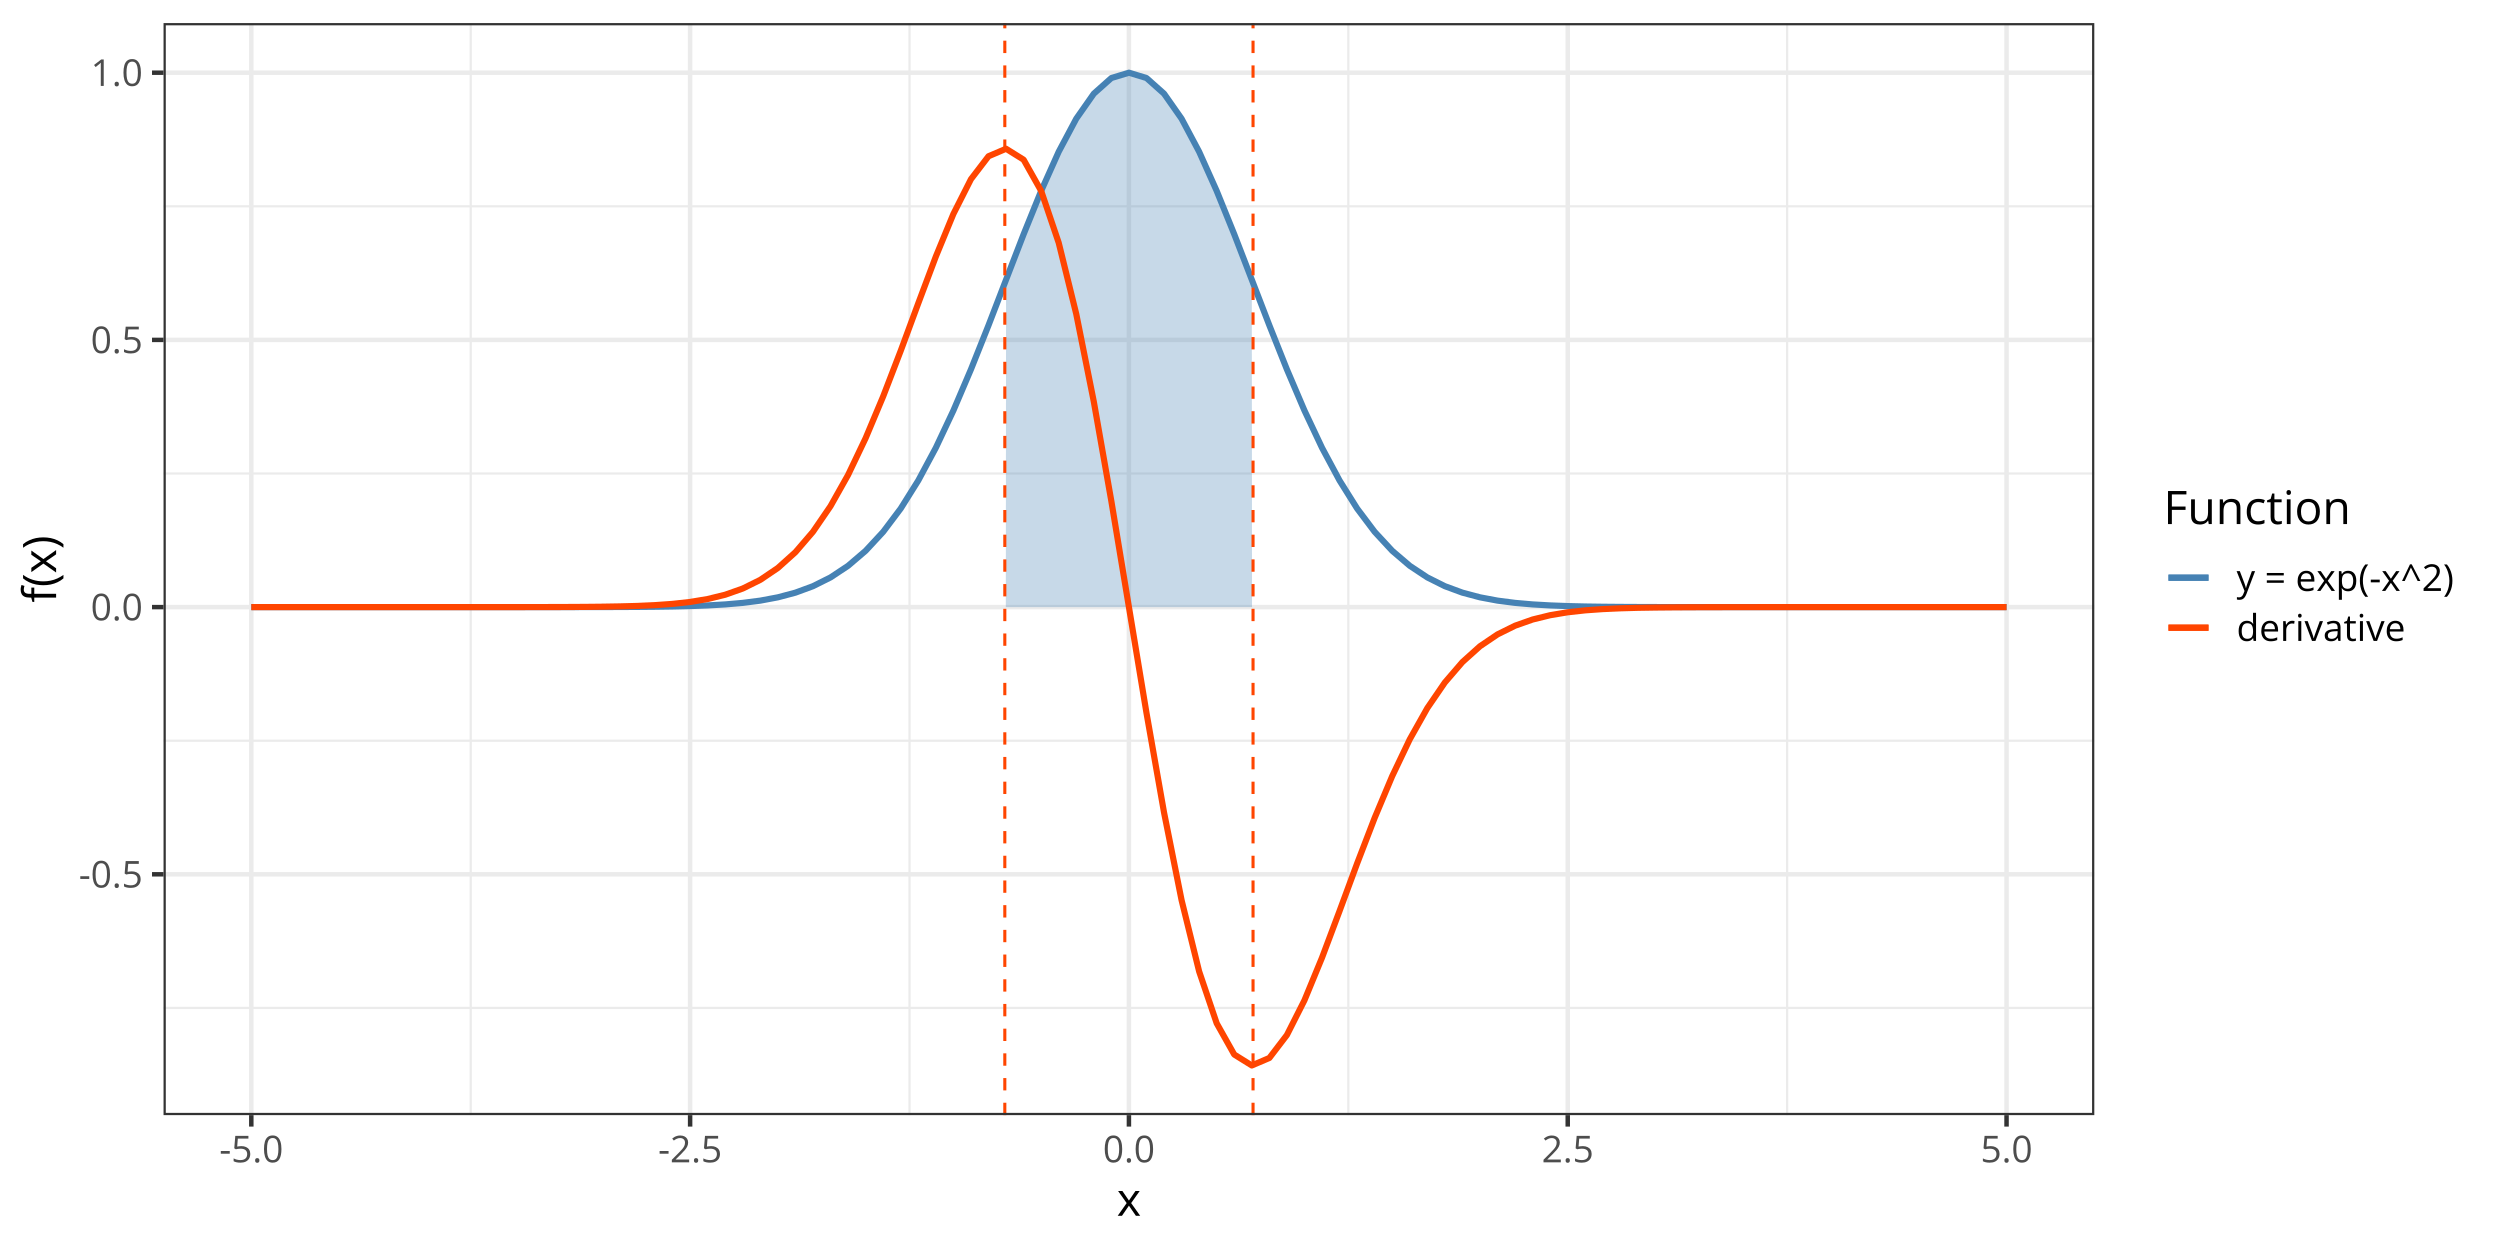 <?xml version="1.0" encoding="UTF-8"?>
<svg xmlns="http://www.w3.org/2000/svg" xmlns:xlink="http://www.w3.org/1999/xlink" width="864pt" height="432pt" viewBox="0 0 864 432" version="1.1">
<defs>
<g>
<symbol overflow="visible" id="glyph0-0">
<path style="stroke:none;" d=""/>
</symbol>
<symbol overflow="visible" id="glyph0-1">
<path style="stroke:none;" d="M 0.516 -2.969 L 0.516 -3.906 L 3.609 -3.906 L 3.609 -2.969 Z M 0.516 -2.969 "/>
</symbol>
<symbol overflow="visible" id="glyph0-2">
<path style="stroke:none;" d="M 6.672 -4.578 C 6.672 -3.836 6.613 -3.176 6.5 -2.594 C 6.383 -2.008 6.207 -1.516 5.969 -1.109 C 5.727 -0.703 5.414 -0.395 5.031 -0.188 C 4.645 0.02 4.188 0.125 3.656 0.125 C 2.969 0.125 2.398 -0.055 1.953 -0.422 C 1.516 -0.797 1.188 -1.332 0.969 -2.031 C 0.75 -2.738 0.641 -3.586 0.641 -4.578 C 0.641 -5.555 0.738 -6.395 0.938 -7.094 C 1.133 -7.789 1.453 -8.328 1.891 -8.703 C 2.336 -9.086 2.926 -9.281 3.656 -9.281 C 4.344 -9.281 4.906 -9.094 5.344 -8.719 C 5.789 -8.344 6.125 -7.805 6.344 -7.109 C 6.562 -6.41 6.672 -5.566 6.672 -4.578 Z M 1.688 -4.578 C 1.688 -3.734 1.75 -3.023 1.875 -2.453 C 2.008 -1.891 2.219 -1.469 2.5 -1.188 C 2.789 -0.906 3.176 -0.766 3.656 -0.766 C 4.125 -0.766 4.5 -0.898 4.781 -1.172 C 5.07 -1.453 5.285 -1.875 5.422 -2.438 C 5.555 -3.008 5.625 -3.723 5.625 -4.578 C 5.625 -5.422 5.555 -6.125 5.422 -6.688 C 5.297 -7.25 5.086 -7.672 4.797 -7.953 C 4.516 -8.242 4.133 -8.391 3.656 -8.391 C 3.176 -8.391 2.789 -8.242 2.5 -7.953 C 2.207 -7.672 2 -7.25 1.875 -6.688 C 1.75 -6.125 1.688 -5.422 1.688 -4.578 Z M 1.688 -4.578 "/>
</symbol>
<symbol overflow="visible" id="glyph0-3">
<path style="stroke:none;" d="M 0.938 -0.656 C 0.938 -0.945 1.004 -1.148 1.141 -1.266 C 1.285 -1.391 1.461 -1.453 1.672 -1.453 C 1.879 -1.453 2.055 -1.391 2.203 -1.266 C 2.348 -1.148 2.422 -0.945 2.422 -0.656 C 2.422 -0.363 2.348 -0.148 2.203 -0.016 C 2.055 0.109 1.879 0.172 1.672 0.172 C 1.461 0.172 1.285 0.109 1.141 -0.016 C 1.004 -0.148 0.938 -0.363 0.938 -0.656 Z M 0.938 -0.656 "/>
</symbol>
<symbol overflow="visible" id="glyph0-4">
<path style="stroke:none;" d="M 3.516 -5.594 C 4.141 -5.594 4.68 -5.484 5.141 -5.266 C 5.598 -5.055 5.953 -4.75 6.203 -4.344 C 6.453 -3.945 6.578 -3.469 6.578 -2.906 C 6.578 -2.281 6.441 -1.738 6.172 -1.281 C 5.898 -0.832 5.508 -0.484 5 -0.234 C 4.5 0.004 3.895 0.125 3.188 0.125 C 2.707 0.125 2.266 0.082 1.859 0 C 1.453 -0.082 1.109 -0.207 0.828 -0.375 L 0.828 -1.359 C 1.129 -1.18 1.492 -1.035 1.922 -0.922 C 2.359 -0.816 2.781 -0.766 3.188 -0.766 C 3.656 -0.766 4.062 -0.836 4.406 -0.984 C 4.758 -1.129 5.031 -1.352 5.219 -1.656 C 5.414 -1.957 5.516 -2.336 5.516 -2.797 C 5.516 -3.41 5.328 -3.879 4.953 -4.203 C 4.578 -4.535 3.988 -4.703 3.188 -4.703 C 2.926 -4.703 2.641 -4.68 2.328 -4.641 C 2.023 -4.598 1.773 -4.551 1.578 -4.5 L 1.047 -4.844 L 1.406 -9.141 L 5.938 -9.141 L 5.938 -8.188 L 2.281 -8.188 L 2.062 -5.438 C 2.219 -5.469 2.422 -5.5 2.672 -5.531 C 2.922 -5.57 3.203 -5.594 3.516 -5.594 Z M 3.516 -5.594 "/>
</symbol>
<symbol overflow="visible" id="glyph0-5">
<path style="stroke:none;" d="M 4.5 0 L 3.484 0 L 3.484 -6.469 C 3.484 -6.719 3.484 -6.93 3.484 -7.109 C 3.484 -7.285 3.484 -7.445 3.484 -7.594 C 3.492 -7.738 3.508 -7.891 3.531 -8.047 C 3.395 -7.91 3.27 -7.797 3.156 -7.703 C 3.051 -7.609 2.914 -7.492 2.75 -7.359 L 1.703 -6.516 L 1.156 -7.234 L 3.625 -9.141 L 4.5 -9.141 Z M 4.5 0 "/>
</symbol>
<symbol overflow="visible" id="glyph0-6">
<path style="stroke:none;" d="M 6.609 0 L 0.625 0 L 0.625 -0.875 L 3.078 -3.344 C 3.523 -3.801 3.906 -4.207 4.219 -4.562 C 4.531 -4.926 4.766 -5.281 4.922 -5.625 C 5.086 -5.977 5.172 -6.363 5.172 -6.781 C 5.172 -7.289 5.016 -7.68 4.703 -7.953 C 4.398 -8.234 4 -8.375 3.5 -8.375 C 3.062 -8.375 2.676 -8.297 2.344 -8.141 C 2.008 -7.992 1.664 -7.785 1.312 -7.516 L 0.75 -8.203 C 0.988 -8.41 1.25 -8.594 1.531 -8.75 C 1.82 -8.906 2.129 -9.031 2.453 -9.125 C 2.785 -9.219 3.133 -9.266 3.5 -9.266 C 4.062 -9.266 4.547 -9.164 4.953 -8.969 C 5.367 -8.77 5.688 -8.488 5.906 -8.125 C 6.133 -7.77 6.25 -7.344 6.25 -6.844 C 6.25 -6.363 6.148 -5.914 5.953 -5.5 C 5.766 -5.082 5.492 -4.672 5.141 -4.266 C 4.797 -3.859 4.395 -3.426 3.938 -2.969 L 1.953 -1 L 1.953 -0.953 L 6.609 -0.953 Z M 6.609 0 "/>
</symbol>
<symbol overflow="visible" id="glyph0-7">
<path style="stroke:none;" d="M 0.016 -6.844 L 1.125 -6.844 L 2.641 -2.875 C 2.723 -2.645 2.801 -2.422 2.875 -2.203 C 2.957 -1.984 3.023 -1.773 3.078 -1.578 C 3.141 -1.391 3.188 -1.203 3.219 -1.016 L 3.266 -1.016 C 3.316 -1.223 3.395 -1.492 3.5 -1.828 C 3.613 -2.172 3.734 -2.52 3.859 -2.875 L 5.297 -6.844 L 6.406 -6.844 L 3.438 1 C 3.27 1.426 3.082 1.797 2.875 2.109 C 2.664 2.422 2.41 2.66 2.109 2.828 C 1.805 2.992 1.445 3.078 1.031 3.078 C 0.832 3.078 0.656 3.066 0.5 3.047 C 0.352 3.023 0.227 3 0.125 2.969 L 0.125 2.141 C 0.207 2.16 0.316 2.176 0.453 2.188 C 0.586 2.207 0.723 2.219 0.859 2.219 C 1.117 2.219 1.344 2.164 1.531 2.062 C 1.719 1.969 1.879 1.828 2.016 1.641 C 2.16 1.453 2.281 1.227 2.375 0.969 L 2.75 0.016 Z M 0.016 -6.844 "/>
</symbol>
<symbol overflow="visible" id="glyph0-8">
<path style="stroke:none;" d=""/>
</symbol>
<symbol overflow="visible" id="glyph0-9">
<path style="stroke:none;" d="M 0.719 -5.359 L 0.719 -6.203 L 6.578 -6.203 L 6.578 -5.359 Z M 0.719 -2.812 L 0.719 -3.656 L 6.578 -3.656 L 6.578 -2.812 Z M 0.719 -2.812 "/>
</symbol>
<symbol overflow="visible" id="glyph0-10">
<path style="stroke:none;" d="M 3.734 -6.969 C 4.316 -6.969 4.816 -6.836 5.234 -6.578 C 5.648 -6.328 5.969 -5.969 6.188 -5.5 C 6.406 -5.039 6.516 -4.5 6.516 -3.875 L 6.516 -3.234 L 1.781 -3.234 C 1.801 -2.43 2.004 -1.816 2.391 -1.391 C 2.773 -0.973 3.32 -0.766 4.031 -0.766 C 4.457 -0.766 4.836 -0.801 5.172 -0.875 C 5.504 -0.957 5.852 -1.078 6.219 -1.234 L 6.219 -0.312 C 5.863 -0.164 5.516 -0.055 5.172 0.016 C 4.836 0.086 4.441 0.125 3.984 0.125 C 3.328 0.125 2.754 -0.008 2.266 -0.281 C 1.773 -0.551 1.395 -0.945 1.125 -1.469 C 0.852 -1.988 0.719 -2.625 0.719 -3.375 C 0.719 -4.113 0.836 -4.75 1.078 -5.281 C 1.328 -5.82 1.676 -6.238 2.125 -6.531 C 2.582 -6.82 3.117 -6.969 3.734 -6.969 Z M 3.719 -6.125 C 3.164 -6.125 2.723 -5.941 2.391 -5.578 C 2.066 -5.211 1.875 -4.707 1.812 -4.062 L 5.438 -4.062 C 5.426 -4.469 5.359 -4.828 5.234 -5.141 C 5.117 -5.453 4.938 -5.691 4.688 -5.859 C 4.438 -6.035 4.113 -6.125 3.719 -6.125 Z M 3.719 -6.125 "/>
</symbol>
<symbol overflow="visible" id="glyph0-11">
<path style="stroke:none;" d="M 2.719 -3.5 L 0.359 -6.844 L 1.547 -6.844 L 3.344 -4.219 L 5.156 -6.844 L 6.328 -6.844 L 3.953 -3.5 L 6.453 0 L 5.266 0 L 3.344 -2.797 L 1.422 0 L 0.25 0 Z M 2.719 -3.5 "/>
</symbol>
<symbol overflow="visible" id="glyph0-12">
<path style="stroke:none;" d="M 4.312 -6.969 C 5.164 -6.969 5.844 -6.676 6.344 -6.094 C 6.852 -5.508 7.109 -4.625 7.109 -3.438 C 7.109 -2.664 6.992 -2.016 6.766 -1.484 C 6.535 -0.953 6.207 -0.551 5.781 -0.281 C 5.363 -0.008 4.863 0.125 4.281 0.125 C 3.926 0.125 3.609 0.078 3.328 -0.016 C 3.055 -0.109 2.82 -0.238 2.625 -0.406 C 2.426 -0.57 2.266 -0.75 2.141 -0.938 L 2.062 -0.938 C 2.07 -0.77 2.086 -0.57 2.109 -0.344 C 2.129 -0.113 2.141 0.082 2.141 0.25 L 2.141 3.062 L 1.094 3.062 L 1.094 -6.844 L 1.953 -6.844 L 2.094 -5.844 L 2.141 -5.844 C 2.273 -6.051 2.438 -6.238 2.625 -6.406 C 2.812 -6.582 3.047 -6.719 3.328 -6.812 C 3.609 -6.914 3.938 -6.969 4.312 -6.969 Z M 4.125 -6.094 C 3.656 -6.094 3.273 -6 2.984 -5.812 C 2.691 -5.633 2.477 -5.363 2.344 -5 C 2.219 -4.633 2.148 -4.176 2.141 -3.625 L 2.141 -3.438 C 2.141 -2.852 2.203 -2.359 2.328 -1.953 C 2.453 -1.555 2.66 -1.254 2.953 -1.047 C 3.254 -0.836 3.648 -0.734 4.141 -0.734 C 4.566 -0.734 4.922 -0.848 5.203 -1.078 C 5.484 -1.305 5.691 -1.625 5.828 -2.031 C 5.973 -2.445 6.047 -2.922 6.047 -3.453 C 6.047 -4.266 5.891 -4.906 5.578 -5.375 C 5.266 -5.852 4.781 -6.094 4.125 -6.094 Z M 4.125 -6.094 "/>
</symbol>
<symbol overflow="visible" id="glyph0-13">
<path style="stroke:none;" d="M 0.516 -3.5 C 0.516 -4.207 0.582 -4.895 0.719 -5.562 C 0.852 -6.227 1.055 -6.863 1.328 -7.469 C 1.609 -8.07 1.961 -8.629 2.391 -9.141 L 3.391 -9.141 C 2.785 -8.348 2.328 -7.469 2.016 -6.5 C 1.711 -5.531 1.562 -4.535 1.562 -3.516 C 1.562 -2.848 1.629 -2.191 1.766 -1.547 C 1.898 -0.898 2.102 -0.281 2.375 0.312 C 2.645 0.914 2.977 1.488 3.375 2.031 L 2.391 2.031 C 1.961 1.531 1.609 0.984 1.328 0.391 C 1.055 -0.203 0.852 -0.828 0.719 -1.484 C 0.582 -2.141 0.516 -2.812 0.516 -3.5 Z M 0.516 -3.5 "/>
</symbol>
<symbol overflow="visible" id="glyph0-14">
<path style="stroke:none;" d="M 0.5 -3.438 L 3.25 -9.203 L 3.844 -9.203 L 6.828 -3.438 L 5.891 -3.438 L 3.562 -8.094 L 1.438 -3.438 Z M 0.5 -3.438 "/>
</symbol>
<symbol overflow="visible" id="glyph0-15">
<path style="stroke:none;" d="M 3.266 -3.516 C 3.266 -2.816 3.195 -2.141 3.062 -1.484 C 2.926 -0.828 2.719 -0.203 2.438 0.391 C 2.164 0.984 1.812 1.531 1.375 2.031 L 0.406 2.031 C 0.801 1.5 1.133 0.93 1.406 0.328 C 1.676 -0.273 1.879 -0.898 2.016 -1.547 C 2.148 -2.203 2.219 -2.863 2.219 -3.531 C 2.219 -4.207 2.145 -4.875 2 -5.531 C 1.863 -6.188 1.66 -6.816 1.391 -7.422 C 1.129 -8.035 0.797 -8.609 0.391 -9.141 L 1.375 -9.141 C 1.812 -8.617 2.164 -8.055 2.438 -7.453 C 2.719 -6.859 2.926 -6.227 3.062 -5.562 C 3.195 -4.895 3.266 -4.211 3.266 -3.516 Z M 3.266 -3.516 "/>
</symbol>
<symbol overflow="visible" id="glyph0-16">
<path style="stroke:none;" d="M 3.531 0.125 C 2.664 0.125 1.977 -0.172 1.469 -0.766 C 0.969 -1.359 0.719 -2.238 0.719 -3.406 C 0.719 -4.582 0.973 -5.469 1.484 -6.062 C 2.004 -6.664 2.691 -6.969 3.547 -6.969 C 3.91 -6.969 4.227 -6.922 4.5 -6.828 C 4.77 -6.734 5.004 -6.602 5.203 -6.438 C 5.398 -6.281 5.562 -6.102 5.688 -5.906 L 5.766 -5.906 C 5.754 -6.031 5.738 -6.203 5.719 -6.422 C 5.695 -6.648 5.688 -6.836 5.688 -6.984 L 5.688 -9.719 L 6.734 -9.719 L 6.734 0 L 5.891 0 L 5.734 -0.969 L 5.688 -0.969 C 5.562 -0.77 5.398 -0.586 5.203 -0.422 C 5.004 -0.254 4.77 -0.117 4.5 -0.016 C 4.227 0.078 3.906 0.125 3.531 0.125 Z M 3.688 -0.734 C 4.426 -0.734 4.945 -0.941 5.25 -1.359 C 5.551 -1.773 5.703 -2.395 5.703 -3.219 L 5.703 -3.406 C 5.703 -4.281 5.555 -4.945 5.266 -5.406 C 4.984 -5.875 4.457 -6.109 3.688 -6.109 C 3.051 -6.109 2.57 -5.863 2.25 -5.375 C 1.938 -4.883 1.781 -4.219 1.781 -3.375 C 1.781 -2.531 1.938 -1.879 2.25 -1.422 C 2.57 -0.961 3.051 -0.734 3.688 -0.734 Z M 3.688 -0.734 "/>
</symbol>
<symbol overflow="visible" id="glyph0-17">
<path style="stroke:none;" d="M 4.203 -6.969 C 4.336 -6.969 4.477 -6.957 4.625 -6.938 C 4.781 -6.926 4.914 -6.91 5.031 -6.891 L 4.906 -5.938 C 4.789 -5.957 4.664 -5.977 4.531 -6 C 4.395 -6.02 4.266 -6.031 4.141 -6.031 C 3.867 -6.031 3.609 -5.973 3.359 -5.859 C 3.117 -5.742 2.906 -5.582 2.719 -5.375 C 2.539 -5.176 2.398 -4.93 2.297 -4.641 C 2.191 -4.348 2.141 -4.023 2.141 -3.672 L 2.141 0 L 1.094 0 L 1.094 -6.844 L 1.953 -6.844 L 2.062 -5.594 L 2.109 -5.594 C 2.254 -5.844 2.426 -6.07 2.625 -6.281 C 2.82 -6.488 3.051 -6.656 3.312 -6.781 C 3.582 -6.906 3.879 -6.969 4.203 -6.969 Z M 4.203 -6.969 "/>
</symbol>
<symbol overflow="visible" id="glyph0-18">
<path style="stroke:none;" d="M 2.125 -6.844 L 2.125 0 L 1.094 0 L 1.094 -6.844 Z M 1.625 -9.406 C 1.789 -9.406 1.938 -9.348 2.062 -9.234 C 2.188 -9.129 2.25 -8.961 2.25 -8.734 C 2.25 -8.504 2.188 -8.332 2.062 -8.219 C 1.938 -8.102 1.789 -8.047 1.625 -8.047 C 1.445 -8.047 1.297 -8.102 1.172 -8.219 C 1.055 -8.332 1 -8.504 1 -8.734 C 1 -8.961 1.055 -9.129 1.172 -9.234 C 1.297 -9.348 1.445 -9.406 1.625 -9.406 Z M 1.625 -9.406 "/>
</symbol>
<symbol overflow="visible" id="glyph0-19">
<path style="stroke:none;" d="M 2.594 0 L 0 -6.844 L 1.109 -6.844 L 2.625 -2.703 C 2.727 -2.422 2.832 -2.109 2.938 -1.766 C 3.039 -1.422 3.113 -1.145 3.156 -0.938 L 3.203 -0.938 C 3.254 -1.145 3.336 -1.422 3.453 -1.766 C 3.566 -2.109 3.676 -2.422 3.781 -2.703 L 5.281 -6.844 L 6.391 -6.844 L 3.781 0 Z M 2.594 0 "/>
</symbol>
<symbol overflow="visible" id="glyph0-20">
<path style="stroke:none;" d="M 3.656 -6.953 C 4.469 -6.953 5.07 -6.77 5.469 -6.406 C 5.863 -6.039 6.062 -5.457 6.062 -4.656 L 6.062 0 L 5.312 0 L 5.109 -1.016 L 5.062 -1.016 C 4.875 -0.766 4.676 -0.551 4.469 -0.375 C 4.258 -0.207 4.016 -0.082 3.734 0 C 3.461 0.082 3.129 0.125 2.734 0.125 C 2.316 0.125 1.945 0.051 1.625 -0.094 C 1.301 -0.238 1.047 -0.457 0.859 -0.75 C 0.68 -1.051 0.594 -1.426 0.594 -1.875 C 0.594 -2.562 0.863 -3.086 1.406 -3.453 C 1.945 -3.816 2.77 -4.02 3.875 -4.062 L 5.062 -4.109 L 5.062 -4.531 C 5.062 -5.113 4.93 -5.523 4.672 -5.766 C 4.422 -6.004 4.062 -6.125 3.594 -6.125 C 3.238 -6.125 2.898 -6.07 2.578 -5.969 C 2.254 -5.863 1.945 -5.738 1.656 -5.594 L 1.328 -6.391 C 1.641 -6.547 1.992 -6.676 2.391 -6.781 C 2.797 -6.895 3.219 -6.953 3.656 -6.953 Z M 5.047 -3.375 L 4 -3.328 C 3.145 -3.297 2.539 -3.156 2.188 -2.906 C 1.844 -2.664 1.672 -2.32 1.672 -1.875 C 1.672 -1.477 1.785 -1.188 2.016 -1 C 2.254 -0.812 2.57 -0.719 2.969 -0.719 C 3.57 -0.719 4.066 -0.883 4.453 -1.219 C 4.848 -1.562 5.047 -2.07 5.047 -2.75 Z M 5.047 -3.375 "/>
</symbol>
<symbol overflow="visible" id="glyph0-21">
<path style="stroke:none;" d="M 3.312 -0.719 C 3.477 -0.719 3.648 -0.734 3.828 -0.766 C 4.004 -0.797 4.148 -0.832 4.266 -0.875 L 4.266 -0.062 C 4.148 -0.008 3.984 0.031 3.766 0.062 C 3.547 0.102 3.336 0.125 3.141 0.125 C 2.773 0.125 2.441 0.062 2.141 -0.062 C 1.848 -0.188 1.613 -0.398 1.438 -0.703 C 1.258 -1.016 1.172 -1.438 1.172 -1.969 L 1.172 -6.031 L 0.203 -6.031 L 0.203 -6.547 L 1.188 -6.953 L 1.594 -8.438 L 2.219 -8.438 L 2.219 -6.844 L 4.219 -6.844 L 4.219 -6.031 L 2.219 -6.031 L 2.219 -2 C 2.219 -1.57 2.316 -1.25 2.516 -1.031 C 2.711 -0.82 2.977 -0.719 3.312 -0.719 Z M 3.312 -0.719 "/>
</symbol>
<symbol overflow="visible" id="glyph1-0">
<path style="stroke:none;" d=""/>
</symbol>
<symbol overflow="visible" id="glyph1-1">
<path style="stroke:none;" d="M 3.406 -4.391 L 0.453 -8.562 L 1.938 -8.562 L 4.188 -5.266 L 6.438 -8.562 L 7.906 -8.562 L 4.953 -4.391 L 8.078 0 L 6.594 0 L 4.188 -3.5 L 1.781 0 L 0.312 0 Z M 3.406 -4.391 "/>
</symbol>
<symbol overflow="visible" id="glyph1-2">
<path style="stroke:none;" d="M 2.891 0 L 1.562 0 L 1.562 -11.422 L 7.922 -11.422 L 7.922 -10.25 L 2.891 -10.25 L 2.891 -6.062 L 7.625 -6.062 L 7.625 -4.906 L 2.891 -4.906 Z M 2.891 0 "/>
</symbol>
<symbol overflow="visible" id="glyph1-3">
<path style="stroke:none;" d="M 8.438 -8.562 L 8.438 0 L 7.375 0 L 7.188 -1.203 L 7.125 -1.203 C 6.945 -0.91 6.719 -0.66 6.438 -0.453 C 6.156 -0.254 5.836 -0.102 5.484 0 C 5.129 0.102 4.754 0.156 4.359 0.156 C 3.68 0.156 3.113 0.047 2.656 -0.172 C 2.195 -0.391 1.852 -0.727 1.625 -1.188 C 1.395 -1.645 1.281 -2.234 1.281 -2.953 L 1.281 -8.562 L 2.594 -8.562 L 2.594 -3.047 C 2.594 -2.336 2.754 -1.805 3.078 -1.453 C 3.398 -1.098 3.891 -0.922 4.547 -0.922 C 5.18 -0.922 5.688 -1.039 6.062 -1.281 C 6.445 -1.52 6.723 -1.875 6.891 -2.344 C 7.055 -2.812 7.141 -3.383 7.141 -4.062 L 7.141 -8.562 Z M 8.438 -8.562 "/>
</symbol>
<symbol overflow="visible" id="glyph1-4">
<path style="stroke:none;" d="M 5.422 -8.719 C 6.441 -8.719 7.211 -8.469 7.734 -7.969 C 8.254 -7.477 8.516 -6.68 8.516 -5.578 L 8.516 0 L 7.234 0 L 7.234 -5.5 C 7.234 -6.207 7.066 -6.738 6.734 -7.094 C 6.41 -7.445 5.914 -7.625 5.25 -7.625 C 4.301 -7.625 3.633 -7.352 3.25 -6.812 C 2.863 -6.281 2.672 -5.504 2.672 -4.484 L 2.672 0 L 1.375 0 L 1.375 -8.562 L 2.422 -8.562 L 2.609 -7.328 L 2.688 -7.328 C 2.863 -7.629 3.094 -7.883 3.375 -8.094 C 3.656 -8.301 3.969 -8.457 4.312 -8.562 C 4.664 -8.664 5.035 -8.719 5.422 -8.719 Z M 5.422 -8.719 "/>
</symbol>
<symbol overflow="visible" id="glyph1-5">
<path style="stroke:none;" d="M 4.797 0.156 C 4.023 0.156 3.344 0 2.75 -0.312 C 2.164 -0.633 1.707 -1.117 1.375 -1.766 C 1.051 -2.422 0.891 -3.242 0.891 -4.234 C 0.891 -5.273 1.062 -6.125 1.406 -6.781 C 1.758 -7.438 2.238 -7.922 2.844 -8.234 C 3.457 -8.555 4.148 -8.719 4.922 -8.719 C 5.348 -8.719 5.758 -8.676 6.156 -8.594 C 6.562 -8.508 6.891 -8.398 7.141 -8.266 L 6.75 -7.188 C 6.488 -7.289 6.188 -7.383 5.844 -7.469 C 5.508 -7.551 5.191 -7.594 4.891 -7.594 C 4.297 -7.594 3.801 -7.461 3.406 -7.203 C 3.02 -6.953 2.727 -6.578 2.531 -6.078 C 2.332 -5.586 2.234 -4.977 2.234 -4.25 C 2.234 -3.562 2.328 -2.973 2.516 -2.484 C 2.711 -1.992 3 -1.617 3.375 -1.359 C 3.75 -1.098 4.223 -0.969 4.797 -0.969 C 5.242 -0.969 5.648 -1.016 6.016 -1.109 C 6.379 -1.211 6.711 -1.328 7.016 -1.453 L 7.016 -0.297 C 6.723 -0.148 6.398 -0.039 6.047 0.031 C 5.703 0.113 5.285 0.156 4.797 0.156 Z M 4.797 0.156 "/>
</symbol>
<symbol overflow="visible" id="glyph1-6">
<path style="stroke:none;" d="M 4.141 -0.906 C 4.348 -0.906 4.562 -0.922 4.781 -0.953 C 5.008 -0.992 5.195 -1.039 5.344 -1.094 L 5.344 -0.094 C 5.188 -0.02 4.973 0.035 4.703 0.078 C 4.441 0.129 4.18 0.156 3.922 0.156 C 3.473 0.156 3.062 0.078 2.688 -0.078 C 2.32 -0.242 2.023 -0.516 1.797 -0.891 C 1.578 -1.273 1.469 -1.801 1.469 -2.469 L 1.469 -7.547 L 0.25 -7.547 L 0.25 -8.188 L 1.484 -8.688 L 2 -10.547 L 2.781 -10.547 L 2.781 -8.562 L 5.281 -8.562 L 5.281 -7.547 L 2.781 -7.547 L 2.781 -2.516 C 2.781 -1.973 2.898 -1.566 3.141 -1.297 C 3.391 -1.035 3.723 -0.906 4.141 -0.906 Z M 4.141 -0.906 "/>
</symbol>
<symbol overflow="visible" id="glyph1-7">
<path style="stroke:none;" d="M 2.672 -8.562 L 2.672 0 L 1.375 0 L 1.375 -8.562 Z M 2.031 -11.766 C 2.25 -11.766 2.43 -11.695 2.578 -11.562 C 2.734 -11.426 2.812 -11.211 2.812 -10.922 C 2.812 -10.629 2.734 -10.41 2.578 -10.266 C 2.43 -10.129 2.25 -10.062 2.031 -10.062 C 1.812 -10.062 1.625 -10.129 1.469 -10.266 C 1.32 -10.41 1.25 -10.629 1.25 -10.922 C 1.25 -11.211 1.32 -11.426 1.469 -11.562 C 1.625 -11.695 1.812 -11.766 2.031 -11.766 Z M 2.031 -11.766 "/>
</symbol>
<symbol overflow="visible" id="glyph1-8">
<path style="stroke:none;" d="M 8.75 -4.297 C 8.75 -3.598 8.656 -2.973 8.469 -2.422 C 8.289 -1.867 8.031 -1.398 7.688 -1.016 C 7.344 -0.641 6.926 -0.348 6.438 -0.141 C 5.957 0.055 5.41 0.156 4.797 0.156 C 4.223 0.156 3.695 0.055 3.219 -0.141 C 2.738 -0.348 2.328 -0.641 1.984 -1.016 C 1.641 -1.398 1.367 -1.867 1.172 -2.422 C 0.984 -2.973 0.891 -3.598 0.891 -4.297 C 0.891 -5.234 1.047 -6.031 1.359 -6.688 C 1.68 -7.352 2.141 -7.859 2.734 -8.203 C 3.328 -8.547 4.031 -8.719 4.844 -8.719 C 5.625 -8.719 6.305 -8.539 6.891 -8.188 C 7.484 -7.844 7.941 -7.344 8.266 -6.688 C 8.586 -6.031 8.75 -5.234 8.75 -4.297 Z M 2.234 -4.297 C 2.234 -3.609 2.32 -3.008 2.5 -2.5 C 2.688 -2 2.969 -1.609 3.344 -1.328 C 3.727 -1.055 4.223 -0.922 4.828 -0.922 C 5.422 -0.922 5.906 -1.055 6.281 -1.328 C 6.664 -1.609 6.945 -2 7.125 -2.5 C 7.312 -3.008 7.406 -3.609 7.406 -4.297 C 7.406 -4.984 7.312 -5.57 7.125 -6.062 C 6.945 -6.562 6.664 -6.945 6.281 -7.219 C 5.906 -7.488 5.414 -7.625 4.812 -7.625 C 3.926 -7.625 3.273 -7.328 2.859 -6.734 C 2.441 -6.148 2.234 -5.336 2.234 -4.297 Z M 2.234 -4.297 "/>
</symbol>
<symbol overflow="visible" id="glyph2-0">
<path style="stroke:none;" d=""/>
</symbol>
<symbol overflow="visible" id="glyph2-1">
<path style="stroke:none;" d="M -7.547 -5.188 L -7.547 -3.047 L 0 -3.047 L 0 -1.75 L -7.547 -1.75 L -7.547 -0.234 L -8.172 -0.234 L -8.609 -1.75 L -9.172 -1.75 C -9.891 -1.75 -10.473 -1.852 -10.922 -2.062 C -11.379 -2.281 -11.711 -2.594 -11.922 -3 C -12.141 -3.406 -12.25 -3.898 -12.25 -4.484 C -12.25 -4.816 -12.219 -5.117 -12.156 -5.391 C -12.102 -5.66 -12.039 -5.898 -11.969 -6.109 L -10.938 -5.781 C -11 -5.602 -11.051 -5.398 -11.094 -5.172 C -11.145 -4.953 -11.172 -4.727 -11.172 -4.5 C -11.172 -4.008 -11.008 -3.645 -10.688 -3.406 C -10.375 -3.164 -9.875 -3.047 -9.188 -3.047 L -8.562 -3.047 L -8.562 -5.188 Z M -7.547 -5.188 "/>
</symbol>
<symbol overflow="visible" id="glyph2-2">
<path style="stroke:none;" d="M -4.391 -0.641 C -5.266 -0.641 -6.117 -0.723 -6.953 -0.891 C -7.785 -1.066 -8.578 -1.328 -9.328 -1.672 C -10.086 -2.023 -10.785 -2.469 -11.422 -3 L -11.422 -4.234 C -10.43 -3.484 -9.332 -2.914 -8.125 -2.531 C -6.914 -2.156 -5.676 -1.969 -4.406 -1.969 C -3.57 -1.969 -2.75 -2.051 -1.938 -2.219 C -1.125 -2.383 -0.344 -2.633 0.406 -2.969 C 1.156 -3.312 1.863 -3.727 2.531 -4.219 L 2.531 -3 C 1.906 -2.469 1.223 -2.023 0.484 -1.672 C -0.254 -1.328 -1.035 -1.066 -1.859 -0.891 C -2.68 -0.723 -3.523 -0.641 -4.391 -0.641 Z M -4.391 -0.641 "/>
</symbol>
<symbol overflow="visible" id="glyph2-3">
<path style="stroke:none;" d="M -4.391 -3.406 L -8.562 -0.453 L -8.562 -1.938 L -5.266 -4.188 L -8.562 -6.438 L -8.562 -7.906 L -4.391 -4.953 L 0 -8.078 L 0 -6.594 L -3.5 -4.188 L 0 -1.781 L 0 -0.312 Z M -4.391 -3.406 "/>
</symbol>
<symbol overflow="visible" id="glyph2-4">
<path style="stroke:none;" d="M -4.406 -4.078 C -3.531 -4.078 -2.68 -3.992 -1.859 -3.828 C -1.035 -3.66 -0.254 -3.398 0.484 -3.047 C 1.234 -2.703 1.914 -2.266 2.531 -1.734 L 2.531 -0.5 C 1.875 -1 1.164 -1.414 0.406 -1.75 C -0.352 -2.094 -1.133 -2.348 -1.938 -2.516 C -2.75 -2.68 -3.57 -2.766 -4.406 -2.766 C -5.258 -2.766 -6.098 -2.676 -6.922 -2.5 C -7.742 -2.332 -8.535 -2.082 -9.297 -1.75 C -10.055 -1.414 -10.766 -0.992 -11.422 -0.484 L -11.422 -1.734 C -10.785 -2.266 -10.086 -2.703 -9.328 -3.047 C -8.578 -3.398 -7.785 -3.66 -6.953 -3.828 C -6.129 -3.992 -5.281 -4.078 -4.406 -4.078 Z M -4.406 -4.078 "/>
</symbol>
</g>
<clipPath id="clip1">
  <path d="M 56.52 7.969 L 723.793 7.969 L 723.793 385.379 L 56.52 385.379 Z M 56.52 7.969 "/>
</clipPath>
<clipPath id="clip2">
  <path d="M 56.52 347 L 723.793 347 L 723.793 349 L 56.52 349 Z M 56.52 347 "/>
</clipPath>
<clipPath id="clip3">
  <path d="M 56.52 255 L 723.793 255 L 723.793 257 L 56.52 257 Z M 56.52 255 "/>
</clipPath>
<clipPath id="clip4">
  <path d="M 56.52 163 L 723.793 163 L 723.793 165 L 56.52 165 Z M 56.52 163 "/>
</clipPath>
<clipPath id="clip5">
  <path d="M 56.52 70 L 723.793 70 L 723.793 72 L 56.52 72 Z M 56.52 70 "/>
</clipPath>
<clipPath id="clip6">
  <path d="M 162 7.969 L 164 7.969 L 164 385.379 L 162 385.379 Z M 162 7.969 "/>
</clipPath>
<clipPath id="clip7">
  <path d="M 313 7.969 L 315 7.969 L 315 385.379 L 313 385.379 Z M 313 7.969 "/>
</clipPath>
<clipPath id="clip8">
  <path d="M 465 7.969 L 467 7.969 L 467 385.379 L 465 385.379 Z M 465 7.969 "/>
</clipPath>
<clipPath id="clip9">
  <path d="M 617 7.969 L 619 7.969 L 619 385.379 L 617 385.379 Z M 617 7.969 "/>
</clipPath>
<clipPath id="clip10">
  <path d="M 56.52 301 L 723.793 301 L 723.793 303 L 56.52 303 Z M 56.52 301 "/>
</clipPath>
<clipPath id="clip11">
  <path d="M 56.52 209 L 723.793 209 L 723.793 211 L 56.52 211 Z M 56.52 209 "/>
</clipPath>
<clipPath id="clip12">
  <path d="M 56.52 116 L 723.793 116 L 723.793 119 L 56.52 119 Z M 56.52 116 "/>
</clipPath>
<clipPath id="clip13">
  <path d="M 56.52 24 L 723.793 24 L 723.793 26 L 56.52 26 Z M 56.52 24 "/>
</clipPath>
<clipPath id="clip14">
  <path d="M 86 7.969 L 88 7.969 L 88 385.379 L 86 385.379 Z M 86 7.969 "/>
</clipPath>
<clipPath id="clip15">
  <path d="M 237 7.969 L 240 7.969 L 240 385.379 L 237 385.379 Z M 237 7.969 "/>
</clipPath>
<clipPath id="clip16">
  <path d="M 389 7.969 L 391 7.969 L 391 385.379 L 389 385.379 Z M 389 7.969 "/>
</clipPath>
<clipPath id="clip17">
  <path d="M 541 7.969 L 543 7.969 L 543 385.379 L 541 385.379 Z M 541 7.969 "/>
</clipPath>
<clipPath id="clip18">
  <path d="M 692 7.969 L 695 7.969 L 695 385.379 L 692 385.379 Z M 692 7.969 "/>
</clipPath>
<clipPath id="clip19">
  <path d="M 346 7.969 L 348 7.969 L 348 385.379 L 346 385.379 Z M 346 7.969 "/>
</clipPath>
<clipPath id="clip20">
  <path d="M 432 7.969 L 434 7.969 L 434 385.379 L 432 385.379 Z M 432 7.969 "/>
</clipPath>
<clipPath id="clip21">
  <path d="M 56.52 7.969 L 723.793 7.969 L 723.793 385.379 L 56.52 385.379 Z M 56.52 7.969 "/>
</clipPath>
</defs>
<g id="surface54">
<rect x="0" y="0" width="864" height="432" style="fill:rgb(100%,100%,100%);fill-opacity:1;stroke:none;"/>
<rect x="0" y="0" width="864" height="432" style="fill:rgb(100%,100%,100%);fill-opacity:1;stroke:none;"/>
<path style="fill:none;stroke-width:1.552;stroke-linecap:round;stroke-linejoin:round;stroke:rgb(100%,100%,100%);stroke-opacity:1;stroke-miterlimit:10;" d="M 0 432 L 864 432 L 864 0 L 0 0 Z M 0 432 "/>
<g clip-path="url(#clip1)" clip-rule="nonzero">
<path style=" stroke:none;fill-rule:nonzero;fill:rgb(100%,100%,100%);fill-opacity:1;" d="M 56.52 385.379 L 723.793 385.379 L 723.793 7.969 L 56.52 7.969 Z M 56.52 385.379 "/>
</g>
<g clip-path="url(#clip2)" clip-rule="nonzero">
<path style="fill:none;stroke-width:0.776;stroke-linecap:butt;stroke-linejoin:round;stroke:rgb(92.157%,92.157%,92.157%);stroke-opacity:1;stroke-miterlimit:10;" d="M 56.52 348.336 L 723.793 348.336 "/>
</g>
<g clip-path="url(#clip3)" clip-rule="nonzero">
<path style="fill:none;stroke-width:0.776;stroke-linecap:butt;stroke-linejoin:round;stroke:rgb(92.157%,92.157%,92.157%);stroke-opacity:1;stroke-miterlimit:10;" d="M 56.52 255.992 L 723.793 255.992 "/>
</g>
<g clip-path="url(#clip4)" clip-rule="nonzero">
<path style="fill:none;stroke-width:0.776;stroke-linecap:butt;stroke-linejoin:round;stroke:rgb(92.157%,92.157%,92.157%);stroke-opacity:1;stroke-miterlimit:10;" d="M 56.52 163.645 L 723.793 163.645 "/>
</g>
<g clip-path="url(#clip5)" clip-rule="nonzero">
<path style="fill:none;stroke-width:0.776;stroke-linecap:butt;stroke-linejoin:round;stroke:rgb(92.157%,92.157%,92.157%);stroke-opacity:1;stroke-miterlimit:10;" d="M 56.52 71.297 L 723.793 71.297 "/>
</g>
<g clip-path="url(#clip6)" clip-rule="nonzero">
<path style="fill:none;stroke-width:0.776;stroke-linecap:butt;stroke-linejoin:round;stroke:rgb(92.157%,92.157%,92.157%);stroke-opacity:1;stroke-miterlimit:10;" d="M 162.676 385.379 L 162.676 7.969 "/>
</g>
<g clip-path="url(#clip7)" clip-rule="nonzero">
<path style="fill:none;stroke-width:0.776;stroke-linecap:butt;stroke-linejoin:round;stroke:rgb(92.157%,92.157%,92.157%);stroke-opacity:1;stroke-miterlimit:10;" d="M 314.332 385.379 L 314.332 7.969 "/>
</g>
<g clip-path="url(#clip8)" clip-rule="nonzero">
<path style="fill:none;stroke-width:0.776;stroke-linecap:butt;stroke-linejoin:round;stroke:rgb(92.157%,92.157%,92.157%);stroke-opacity:1;stroke-miterlimit:10;" d="M 465.984 385.379 L 465.984 7.969 "/>
</g>
<g clip-path="url(#clip9)" clip-rule="nonzero">
<path style="fill:none;stroke-width:0.776;stroke-linecap:butt;stroke-linejoin:round;stroke:rgb(92.157%,92.157%,92.157%);stroke-opacity:1;stroke-miterlimit:10;" d="M 617.637 385.379 L 617.637 7.969 "/>
</g>
<g clip-path="url(#clip10)" clip-rule="nonzero">
<path style="fill:none;stroke-width:1.552;stroke-linecap:butt;stroke-linejoin:round;stroke:rgb(92.157%,92.157%,92.157%);stroke-opacity:1;stroke-miterlimit:10;" d="M 56.52 302.164 L 723.793 302.164 "/>
</g>
<g clip-path="url(#clip11)" clip-rule="nonzero">
<path style="fill:none;stroke-width:1.552;stroke-linecap:butt;stroke-linejoin:round;stroke:rgb(92.157%,92.157%,92.157%);stroke-opacity:1;stroke-miterlimit:10;" d="M 56.52 209.816 L 723.793 209.816 "/>
</g>
<g clip-path="url(#clip12)" clip-rule="nonzero">
<path style="fill:none;stroke-width:1.552;stroke-linecap:butt;stroke-linejoin:round;stroke:rgb(92.157%,92.157%,92.157%);stroke-opacity:1;stroke-miterlimit:10;" d="M 56.52 117.473 L 723.793 117.473 "/>
</g>
<g clip-path="url(#clip13)" clip-rule="nonzero">
<path style="fill:none;stroke-width:1.552;stroke-linecap:butt;stroke-linejoin:round;stroke:rgb(92.157%,92.157%,92.157%);stroke-opacity:1;stroke-miterlimit:10;" d="M 56.52 25.125 L 723.793 25.125 "/>
</g>
<g clip-path="url(#clip14)" clip-rule="nonzero">
<path style="fill:none;stroke-width:1.552;stroke-linecap:butt;stroke-linejoin:round;stroke:rgb(92.157%,92.157%,92.157%);stroke-opacity:1;stroke-miterlimit:10;" d="M 86.852 385.379 L 86.852 7.969 "/>
</g>
<g clip-path="url(#clip15)" clip-rule="nonzero">
<path style="fill:none;stroke-width:1.552;stroke-linecap:butt;stroke-linejoin:round;stroke:rgb(92.157%,92.157%,92.157%);stroke-opacity:1;stroke-miterlimit:10;" d="M 238.504 385.379 L 238.504 7.969 "/>
</g>
<g clip-path="url(#clip16)" clip-rule="nonzero">
<path style="fill:none;stroke-width:1.552;stroke-linecap:butt;stroke-linejoin:round;stroke:rgb(92.157%,92.157%,92.157%);stroke-opacity:1;stroke-miterlimit:10;" d="M 390.156 385.379 L 390.156 7.969 "/>
</g>
<g clip-path="url(#clip17)" clip-rule="nonzero">
<path style="fill:none;stroke-width:1.552;stroke-linecap:butt;stroke-linejoin:round;stroke:rgb(92.157%,92.157%,92.157%);stroke-opacity:1;stroke-miterlimit:10;" d="M 541.809 385.379 L 541.809 7.969 "/>
</g>
<g clip-path="url(#clip18)" clip-rule="nonzero">
<path style="fill:none;stroke-width:1.552;stroke-linecap:butt;stroke-linejoin:round;stroke:rgb(92.157%,92.157%,92.157%);stroke-opacity:1;stroke-miterlimit:10;" d="M 693.461 385.379 L 693.461 7.969 "/>
</g>
<path style="fill:none;stroke-width:2.134;stroke-linecap:butt;stroke-linejoin:round;stroke:rgb(27.451%,50.98%,70.588%);stroke-opacity:1;stroke-miterlimit:10;" d="M 86.852 209.816 L 183.91 209.816 L 189.977 209.812 L 196.043 209.812 L 202.105 209.805 L 208.172 209.797 L 214.238 209.777 L 220.305 209.746 L 226.371 209.691 L 232.438 209.605 L 238.504 209.461 L 244.57 209.234 L 250.637 208.887 L 256.703 208.359 L 262.77 207.574 L 268.836 206.434 L 274.902 204.82 L 280.965 202.586 L 287.031 199.555 L 293.098 195.539 L 299.164 190.352 L 305.23 183.801 L 311.297 175.738 L 317.363 166.059 L 323.43 154.742 L 329.496 141.875 L 335.562 127.656 L 341.629 112.43 L 347.695 96.672 L 353.762 80.961 L 359.828 65.98 L 365.891 52.434 L 371.957 41.02 L 378.023 32.367 L 384.09 26.961 L 390.156 25.125 L 396.223 26.961 L 402.289 32.367 L 408.355 41.02 L 414.422 52.434 L 420.488 65.98 L 426.555 80.961 L 432.621 96.672 L 438.688 112.43 L 444.75 127.656 L 450.816 141.875 L 456.883 154.742 L 462.949 166.059 L 469.016 175.738 L 475.082 183.801 L 481.148 190.352 L 487.215 195.539 L 493.281 199.555 L 499.348 202.586 L 505.414 204.82 L 511.48 206.434 L 517.547 207.574 L 523.609 208.359 L 529.676 208.887 L 535.742 209.234 L 541.809 209.461 L 547.875 209.605 L 553.941 209.691 L 560.008 209.746 L 566.074 209.777 L 572.141 209.797 L 584.273 209.812 L 590.34 209.812 L 596.406 209.816 L 693.461 209.816 "/>
<path style=" stroke:none;fill-rule:nonzero;fill:rgb(27.451%,50.98%,70.588%);fill-opacity:0.298;" d="M 347.695 96.672 L 347.777 96.449 L 348.215 95.309 L 348.387 94.863 L 348.82 93.727 L 348.992 93.281 L 349.43 92.145 L 349.516 91.922 L 349.598 91.703 L 350.035 90.566 L 350.121 90.344 L 350.207 90.125 L 350.641 88.988 L 350.812 88.551 L 351.25 87.418 L 351.332 87.199 L 351.418 86.977 L 351.855 85.852 L 351.941 85.629 L 352.023 85.41 L 352.461 84.285 L 352.547 84.066 L 352.633 83.852 L 353.07 82.73 L 353.152 82.512 L 353.238 82.293 L 353.676 81.18 L 353.762 80.961 L 353.844 80.746 L 354.281 79.637 L 354.367 79.418 L 354.453 79.203 L 354.887 78.102 L 355.059 77.672 L 355.496 76.574 L 355.578 76.359 L 355.664 76.148 L 356.102 75.055 L 356.188 74.844 L 356.27 74.633 L 356.707 73.547 L 356.879 73.125 L 357.316 72.051 L 357.398 71.84 L 357.484 71.633 L 357.922 70.562 L 358.008 70.355 L 358.09 70.148 L 358.527 69.09 L 358.613 68.883 L 358.699 68.68 L 359.133 67.629 L 359.305 67.223 L 359.742 66.18 L 359.828 65.98 L 359.91 65.777 L 360.348 64.75 L 360.434 64.547 L 360.52 64.352 L 360.953 63.332 L 361.039 63.133 L 361.125 62.938 L 361.562 61.93 L 361.645 61.73 L 361.73 61.539 L 362.168 60.543 L 362.254 60.348 L 362.336 60.156 L 362.773 59.172 L 362.859 58.98 L 362.945 58.793 L 363.383 57.82 L 363.465 57.633 L 363.551 57.445 L 363.988 56.488 L 364.074 56.305 L 364.156 56.121 L 364.594 55.176 L 364.68 54.992 L 364.766 54.812 L 365.199 53.883 L 365.371 53.523 L 365.809 52.609 L 365.891 52.434 L 365.977 52.258 L 366.414 51.359 L 366.5 51.184 L 366.582 51.012 L 367.02 50.129 L 367.105 49.957 L 367.191 49.789 L 367.629 48.922 L 367.711 48.754 L 367.797 48.59 L 368.234 47.742 L 368.32 47.574 L 368.402 47.414 L 368.84 46.582 L 368.926 46.418 L 369.012 46.262 L 369.445 45.445 L 369.617 45.133 L 370.055 44.336 L 370.137 44.184 L 370.223 44.031 L 370.66 43.254 L 370.746 43.102 L 370.832 42.953 L 371.266 42.195 L 371.352 42.047 L 371.438 41.902 L 371.875 41.164 L 371.957 41.02 L 372.043 40.883 L 372.48 40.164 L 372.566 40.023 L 372.648 39.887 L 373.086 39.188 L 373.172 39.051 L 373.258 38.922 L 373.691 38.242 L 373.777 38.109 L 374.301 37.324 L 374.387 37.199 L 374.469 37.074 L 374.906 36.438 L 375.078 36.195 L 375.512 35.582 L 375.598 35.461 L 375.684 35.348 L 376.121 34.758 L 376.203 34.641 L 376.289 34.531 L 376.727 33.961 L 376.812 33.852 L 376.895 33.746 L 377.332 33.199 L 377.418 33.094 L 377.504 32.992 L 377.941 32.469 L 378.023 32.367 L 378.109 32.27 L 378.547 31.77 L 378.633 31.672 L 378.715 31.582 L 379.152 31.105 L 379.238 31.012 L 379.324 30.926 L 379.758 30.473 L 379.844 30.387 L 379.93 30.305 L 380.367 29.875 L 380.449 29.793 L 380.535 29.715 L 380.973 29.312 L 381.059 29.234 L 381.141 29.16 L 381.578 28.785 L 381.664 28.711 L 381.75 28.641 L 382.188 28.289 L 382.27 28.219 L 382.355 28.156 L 382.793 27.828 L 382.879 27.766 L 382.961 27.707 L 383.398 27.406 L 383.484 27.348 L 383.57 27.293 L 384.004 27.016 L 384.09 26.961 L 384.176 26.914 L 384.613 26.664 L 384.695 26.613 L 384.781 26.57 L 385.219 26.348 L 385.305 26.305 L 385.391 26.266 L 385.824 26.066 L 385.91 26.027 L 385.996 25.996 L 386.434 25.82 L 386.516 25.789 L 386.602 25.762 L 387.039 25.613 L 387.125 25.586 L 387.207 25.562 L 387.645 25.445 L 387.73 25.422 L 387.816 25.402 L 388.254 25.309 L 388.336 25.293 L 388.422 25.277 L 388.859 25.211 L 388.945 25.199 L 389.027 25.191 L 389.465 25.152 L 389.551 25.145 L 389.637 25.141 L 390.07 25.129 L 390.156 25.125 L 390.242 25.129 L 390.68 25.141 L 390.762 25.145 L 390.848 25.152 L 391.285 25.191 L 391.371 25.199 L 391.453 25.211 L 391.891 25.277 L 392.062 25.309 L 392.5 25.402 L 392.582 25.422 L 392.668 25.445 L 393.105 25.562 L 393.191 25.586 L 393.273 25.613 L 393.711 25.762 L 393.797 25.789 L 393.883 25.82 L 394.316 25.996 L 394.402 26.027 L 394.488 26.066 L 394.926 26.266 L 395.008 26.305 L 395.094 26.348 L 395.531 26.57 L 395.617 26.613 L 395.703 26.664 L 396.137 26.914 L 396.223 26.961 L 396.309 27.016 L 396.746 27.293 L 396.828 27.348 L 396.914 27.406 L 397.352 27.707 L 397.438 27.766 L 397.52 27.828 L 397.957 28.156 L 398.043 28.219 L 398.129 28.289 L 398.562 28.641 L 398.648 28.711 L 398.734 28.785 L 399.172 29.16 L 399.258 29.234 L 399.34 29.312 L 399.777 29.715 L 399.863 29.793 L 399.949 29.875 L 400.383 30.305 L 400.469 30.387 L 400.555 30.473 L 400.992 30.926 L 401.074 31.012 L 401.16 31.105 L 401.598 31.582 L 401.684 31.672 L 401.766 31.77 L 402.203 32.27 L 402.289 32.367 L 402.375 32.469 L 402.812 32.992 L 402.895 33.094 L 402.98 33.199 L 403.418 33.746 L 403.504 33.852 L 403.586 33.961 L 404.023 34.531 L 404.109 34.641 L 404.195 34.758 L 404.629 35.348 L 404.715 35.461 L 404.801 35.582 L 405.238 36.195 L 405.32 36.316 L 405.406 36.438 L 405.844 37.074 L 405.93 37.199 L 406.012 37.324 L 406.535 38.109 L 406.621 38.242 L 407.059 38.922 L 407.141 39.051 L 407.227 39.188 L 407.664 39.887 L 407.75 40.023 L 407.832 40.164 L 408.27 40.883 L 408.355 41.02 L 408.441 41.164 L 408.875 41.902 L 408.961 42.047 L 409.047 42.195 L 409.484 42.953 L 409.566 43.102 L 409.652 43.254 L 410.09 44.031 L 410.262 44.336 L 410.695 45.133 L 410.867 45.445 L 411.305 46.262 L 411.387 46.418 L 411.473 46.582 L 411.91 47.414 L 411.996 47.574 L 412.078 47.742 L 412.516 48.59 L 412.602 48.754 L 412.688 48.922 L 413.125 49.789 L 413.207 49.957 L 413.293 50.129 L 413.73 51.012 L 413.816 51.184 L 413.898 51.359 L 414.336 52.258 L 414.508 52.609 L 414.941 53.523 L 415.113 53.883 L 415.551 54.812 L 415.633 54.992 L 415.719 55.176 L 416.156 56.121 L 416.242 56.305 L 416.324 56.488 L 416.762 57.445 L 416.934 57.82 L 417.371 58.793 L 417.453 58.98 L 417.539 59.172 L 417.977 60.156 L 418.062 60.348 L 418.145 60.543 L 418.582 61.539 L 418.668 61.73 L 418.754 61.93 L 419.188 62.938 L 419.273 63.133 L 419.359 63.332 L 419.797 64.352 L 419.879 64.547 L 419.965 64.75 L 420.402 65.777 L 420.488 65.98 L 420.574 66.18 L 421.008 67.223 L 421.18 67.629 L 421.617 68.68 L 421.699 68.883 L 421.785 69.09 L 422.223 70.148 L 422.309 70.355 L 422.391 70.562 L 422.828 71.633 L 422.914 71.84 L 423 72.051 L 423.434 73.125 L 423.605 73.547 L 424.043 74.633 L 424.129 74.844 L 424.211 75.055 L 424.648 76.148 L 424.734 76.359 L 424.82 76.574 L 425.254 77.672 L 425.426 78.102 L 425.863 79.203 L 425.945 79.418 L 426.031 79.637 L 426.469 80.746 L 426.555 80.961 L 426.637 81.18 L 427.074 82.293 L 427.246 82.73 L 427.684 83.852 L 427.766 84.066 L 427.852 84.285 L 428.289 85.41 L 428.375 85.629 L 428.457 85.852 L 428.895 86.977 L 428.98 87.199 L 429.066 87.418 L 429.5 88.551 L 429.672 88.988 L 430.109 90.125 L 430.191 90.344 L 430.277 90.566 L 430.715 91.703 L 430.801 91.922 L 430.883 92.145 L 431.32 93.281 L 431.492 93.727 L 431.93 94.863 L 432.012 95.086 L 432.098 95.309 L 432.535 96.449 L 432.621 96.672 L 432.703 209.816 L 347.609 209.816 Z M 347.695 96.672 "/>
<path style="fill:none;stroke-width:2.134;stroke-linecap:butt;stroke-linejoin:round;stroke:rgb(100%,27.059%,0%);stroke-opacity:1;stroke-miterlimit:10;" d="M 86.852 209.816 L 171.777 209.816 L 177.844 209.812 L 189.977 209.797 L 196.043 209.777 L 202.105 209.742 L 208.172 209.68 L 214.238 209.578 L 220.305 209.41 L 226.371 209.137 L 232.438 208.703 L 238.504 208.035 L 244.57 207.023 L 250.637 205.535 L 256.703 203.391 L 262.77 200.391 L 268.836 196.285 L 274.902 190.832 L 280.965 183.777 L 287.031 174.918 L 293.098 164.129 L 299.164 151.418 L 305.23 136.973 L 311.297 121.211 L 317.363 104.797 L 323.43 88.652 L 329.496 73.93 L 335.562 61.926 L 341.629 54 L 347.695 51.41 L 353.762 55.191 L 359.828 65.98 L 365.891 83.91 L 371.957 108.539 L 378.023 138.836 L 384.09 173.246 L 390.156 209.816 L 396.223 246.391 L 402.289 280.797 L 408.355 311.098 L 414.422 335.727 L 420.488 353.656 L 426.555 364.445 L 432.621 368.223 L 438.688 365.637 L 444.75 357.711 L 450.816 345.707 L 456.883 330.984 L 462.949 314.84 L 469.016 298.426 L 475.082 282.66 L 481.148 268.219 L 487.215 255.508 L 493.281 244.719 L 499.348 235.859 L 505.414 228.805 L 511.48 223.348 L 517.547 219.246 L 523.609 216.242 L 529.676 214.102 L 535.742 212.613 L 541.809 211.602 L 547.875 210.93 L 553.941 210.5 L 560.008 210.227 L 566.074 210.055 L 572.141 209.953 L 578.207 209.895 L 584.273 209.859 L 590.34 209.84 L 596.406 209.828 L 602.473 209.824 L 608.535 209.82 L 620.668 209.82 L 626.734 209.816 L 693.461 209.816 "/>
<g clip-path="url(#clip19)" clip-rule="nonzero">
<path style="fill:none;stroke-width:1.067;stroke-linecap:butt;stroke-linejoin:round;stroke:rgb(100%,27.059%,0%);stroke-opacity:1;stroke-dasharray:4.268,4.268;stroke-miterlimit:10;" d="M 347.262 385.379 L 347.262 7.969 "/>
</g>
<g clip-path="url(#clip20)" clip-rule="nonzero">
<path style="fill:none;stroke-width:1.067;stroke-linecap:butt;stroke-linejoin:round;stroke:rgb(100%,27.059%,0%);stroke-opacity:1;stroke-dasharray:4.268,4.268;stroke-miterlimit:10;" d="M 433.051 385.379 L 433.051 7.969 "/>
</g>
<g clip-path="url(#clip21)" clip-rule="nonzero">
<path style="fill:none;stroke-width:1.552;stroke-linecap:round;stroke-linejoin:round;stroke:rgb(20%,20%,20%);stroke-opacity:1;stroke-miterlimit:10;" d="M 56.52 385.379 L 723.793 385.379 L 723.793 7.969 L 56.52 7.969 Z M 56.52 385.379 "/>
</g>
<g style="fill:rgb(30.196%,30.196%,30.196%);fill-opacity:1;">
  <use xlink:href="#glyph0-1" x="27.23" y="306.734"/>
  <use xlink:href="#glyph0-2" x="31.349" y="306.734"/>
  <use xlink:href="#glyph0-3" x="38.668" y="306.734"/>
  <use xlink:href="#glyph0-4" x="42.03" y="306.734"/>
</g>
<g style="fill:rgb(30.196%,30.196%,30.196%);fill-opacity:1;">
  <use xlink:href="#glyph0-2" x="31.348" y="214.387"/>
  <use xlink:href="#glyph0-3" x="38.666" y="214.387"/>
  <use xlink:href="#glyph0-2" x="42.029" y="214.387"/>
</g>
<g style="fill:rgb(30.196%,30.196%,30.196%);fill-opacity:1;">
  <use xlink:href="#glyph0-2" x="31.348" y="122.039"/>
  <use xlink:href="#glyph0-3" x="38.666" y="122.039"/>
  <use xlink:href="#glyph0-4" x="42.029" y="122.039"/>
</g>
<g style="fill:rgb(30.196%,30.196%,30.196%);fill-opacity:1;">
  <use xlink:href="#glyph0-5" x="31.348" y="29.695"/>
  <use xlink:href="#glyph0-3" x="38.666" y="29.695"/>
  <use xlink:href="#glyph0-2" x="42.029" y="29.695"/>
</g>
<path style="fill:none;stroke-width:1.552;stroke-linecap:butt;stroke-linejoin:round;stroke:rgb(20%,20%,20%);stroke-opacity:1;stroke-miterlimit:10;" d="M 52.535 302.164 L 56.52 302.164 "/>
<path style="fill:none;stroke-width:1.552;stroke-linecap:butt;stroke-linejoin:round;stroke:rgb(20%,20%,20%);stroke-opacity:1;stroke-miterlimit:10;" d="M 52.535 209.816 L 56.52 209.816 "/>
<path style="fill:none;stroke-width:1.552;stroke-linecap:butt;stroke-linejoin:round;stroke:rgb(20%,20%,20%);stroke-opacity:1;stroke-miterlimit:10;" d="M 52.535 117.473 L 56.52 117.473 "/>
<path style="fill:none;stroke-width:1.552;stroke-linecap:butt;stroke-linejoin:round;stroke:rgb(20%,20%,20%);stroke-opacity:1;stroke-miterlimit:10;" d="M 52.535 25.125 L 56.52 25.125 "/>
<path style="fill:none;stroke-width:1.552;stroke-linecap:butt;stroke-linejoin:round;stroke:rgb(20%,20%,20%);stroke-opacity:1;stroke-miterlimit:10;" d="M 86.852 389.363 L 86.852 385.379 "/>
<path style="fill:none;stroke-width:1.552;stroke-linecap:butt;stroke-linejoin:round;stroke:rgb(20%,20%,20%);stroke-opacity:1;stroke-miterlimit:10;" d="M 238.504 389.363 L 238.504 385.379 "/>
<path style="fill:none;stroke-width:1.552;stroke-linecap:butt;stroke-linejoin:round;stroke:rgb(20%,20%,20%);stroke-opacity:1;stroke-miterlimit:10;" d="M 390.156 389.363 L 390.156 385.379 "/>
<path style="fill:none;stroke-width:1.552;stroke-linecap:butt;stroke-linejoin:round;stroke:rgb(20%,20%,20%);stroke-opacity:1;stroke-miterlimit:10;" d="M 541.809 389.363 L 541.809 385.379 "/>
<path style="fill:none;stroke-width:1.552;stroke-linecap:butt;stroke-linejoin:round;stroke:rgb(20%,20%,20%);stroke-opacity:1;stroke-miterlimit:10;" d="M 693.461 389.363 L 693.461 385.379 "/>
<g style="fill:rgb(30.196%,30.196%,30.196%);fill-opacity:1;">
  <use xlink:href="#glyph0-1" x="75.793" y="401.691"/>
  <use xlink:href="#glyph0-4" x="79.912" y="401.691"/>
  <use xlink:href="#glyph0-3" x="87.23" y="401.691"/>
  <use xlink:href="#glyph0-2" x="90.593" y="401.691"/>
</g>
<g style="fill:rgb(30.196%,30.196%,30.196%);fill-opacity:1;">
  <use xlink:href="#glyph0-1" x="227.445" y="401.691"/>
  <use xlink:href="#glyph0-6" x="231.564" y="401.691"/>
  <use xlink:href="#glyph0-3" x="238.883" y="401.691"/>
  <use xlink:href="#glyph0-4" x="242.245" y="401.691"/>
</g>
<g style="fill:rgb(30.196%,30.196%,30.196%);fill-opacity:1;">
  <use xlink:href="#glyph0-2" x="381.156" y="401.691"/>
  <use xlink:href="#glyph0-3" x="388.475" y="401.691"/>
  <use xlink:href="#glyph0-2" x="391.837" y="401.691"/>
</g>
<g style="fill:rgb(30.196%,30.196%,30.196%);fill-opacity:1;">
  <use xlink:href="#glyph0-6" x="532.809" y="401.691"/>
  <use xlink:href="#glyph0-3" x="540.127" y="401.691"/>
  <use xlink:href="#glyph0-4" x="543.49" y="401.691"/>
</g>
<g style="fill:rgb(30.196%,30.196%,30.196%);fill-opacity:1;">
  <use xlink:href="#glyph0-4" x="684.461" y="401.691"/>
  <use xlink:href="#glyph0-3" x="691.78" y="401.691"/>
  <use xlink:href="#glyph0-2" x="695.142" y="401.691"/>
</g>
<g style="fill:rgb(0%,0%,0%);fill-opacity:1;">
  <use xlink:href="#glyph1-1" x="385.969" y="420.18"/>
</g>
<g style="fill:rgb(0%,0%,0%);fill-opacity:1;">
  <use xlink:href="#glyph2-1" x="19.391" y="208.273"/>
  <use xlink:href="#glyph2-2" x="19.391" y="202.891"/>
  <use xlink:href="#glyph2-3" x="19.391" y="198.172"/>
  <use xlink:href="#glyph2-4" x="19.391" y="189.797"/>
</g>
<path style=" stroke:none;fill-rule:nonzero;fill:rgb(100%,100%,100%);fill-opacity:1;" d="M 739.734 233.547 L 856.031 233.547 L 856.031 159.805 L 739.734 159.805 Z M 739.734 233.547 "/>
<g style="fill:rgb(0%,0%,0%);fill-opacity:1;">
  <use xlink:href="#glyph1-2" x="747.703" y="181.121"/>
  <use xlink:href="#glyph1-3" x="755.961" y="181.121"/>
  <use xlink:href="#glyph1-4" x="765.773" y="181.121"/>
  <use xlink:href="#glyph1-5" x="775.586" y="181.121"/>
  <use xlink:href="#glyph1-6" x="783.25" y="181.121"/>
  <use xlink:href="#glyph1-7" x="788.953" y="181.121"/>
  <use xlink:href="#glyph1-8" x="792.992" y="181.121"/>
  <use xlink:href="#glyph1-4" x="802.617" y="181.121"/>
</g>
<path style=" stroke:none;fill-rule:nonzero;fill:rgb(100%,100%,100%);fill-opacity:1;" d="M 747.703 208.297 L 764.984 208.297 L 764.984 191.016 L 747.703 191.016 Z M 747.703 208.297 "/>
<path style="fill:none;stroke-width:2.134;stroke-linecap:butt;stroke-linejoin:round;stroke:rgb(27.451%,50.98%,70.588%);stroke-opacity:1;stroke-miterlimit:10;" d="M 749.43 199.656 L 763.254 199.656 "/>
<path style="fill:none;stroke-width:2.134;stroke-linecap:butt;stroke-linejoin:round;stroke:rgb(27.451%,50.98%,70.588%);stroke-opacity:1;stroke-miterlimit:10;" d="M 749.43 199.656 L 763.254 199.656 "/>
<path style=" stroke:none;fill-rule:nonzero;fill:rgb(100%,100%,100%);fill-opacity:1;" d="M 747.703 225.578 L 764.984 225.578 L 764.984 208.297 L 747.703 208.297 Z M 747.703 225.578 "/>
<path style="fill:none;stroke-width:2.134;stroke-linecap:butt;stroke-linejoin:round;stroke:rgb(100%,27.059%,0%);stroke-opacity:1;stroke-miterlimit:10;" d="M 749.43 216.938 L 763.254 216.938 "/>
<path style="fill:none;stroke-width:2.134;stroke-linecap:butt;stroke-linejoin:round;stroke:rgb(100%,27.059%,0%);stroke-opacity:1;stroke-miterlimit:10;" d="M 749.43 216.938 L 763.254 216.938 "/>
<g style="fill:rgb(0%,0%,0%);fill-opacity:1;">
  <use xlink:href="#glyph0-7" x="772.953" y="204.227"/>
  <use xlink:href="#glyph0-8" x="779.366" y="204.227"/>
  <use xlink:href="#glyph0-9" x="782.691" y="204.227"/>
  <use xlink:href="#glyph0-8" x="790.009" y="204.227"/>
  <use xlink:href="#glyph0-10" x="793.334" y="204.227"/>
  <use xlink:href="#glyph0-11" x="800.522" y="204.227"/>
  <use xlink:href="#glyph0-12" x="807.222" y="204.227"/>
  <use xlink:href="#glyph0-13" x="815.053" y="204.227"/>
  <use xlink:href="#glyph0-1" x="818.828" y="204.227"/>
  <use xlink:href="#glyph0-11" x="822.947" y="204.227"/>
  <use xlink:href="#glyph0-14" x="829.647" y="204.227"/>
  <use xlink:href="#glyph0-6" x="836.966" y="204.227"/>
  <use xlink:href="#glyph0-15" x="844.284" y="204.227"/>
</g>
<g style="fill:rgb(0%,0%,0%);fill-opacity:1;">
  <use xlink:href="#glyph0-16" x="772.953" y="221.504"/>
  <use xlink:href="#glyph0-10" x="780.784" y="221.504"/>
  <use xlink:href="#glyph0-17" x="787.972" y="221.504"/>
  <use xlink:href="#glyph0-18" x="793.203" y="221.504"/>
  <use xlink:href="#glyph0-19" x="796.434" y="221.504"/>
  <use xlink:href="#glyph0-20" x="802.828" y="221.504"/>
  <use xlink:href="#glyph0-21" x="809.941" y="221.504"/>
  <use xlink:href="#glyph0-18" x="814.503" y="221.504"/>
  <use xlink:href="#glyph0-19" x="817.734" y="221.504"/>
  <use xlink:href="#glyph0-10" x="824.128" y="221.504"/>
</g>
</g>
</svg>
